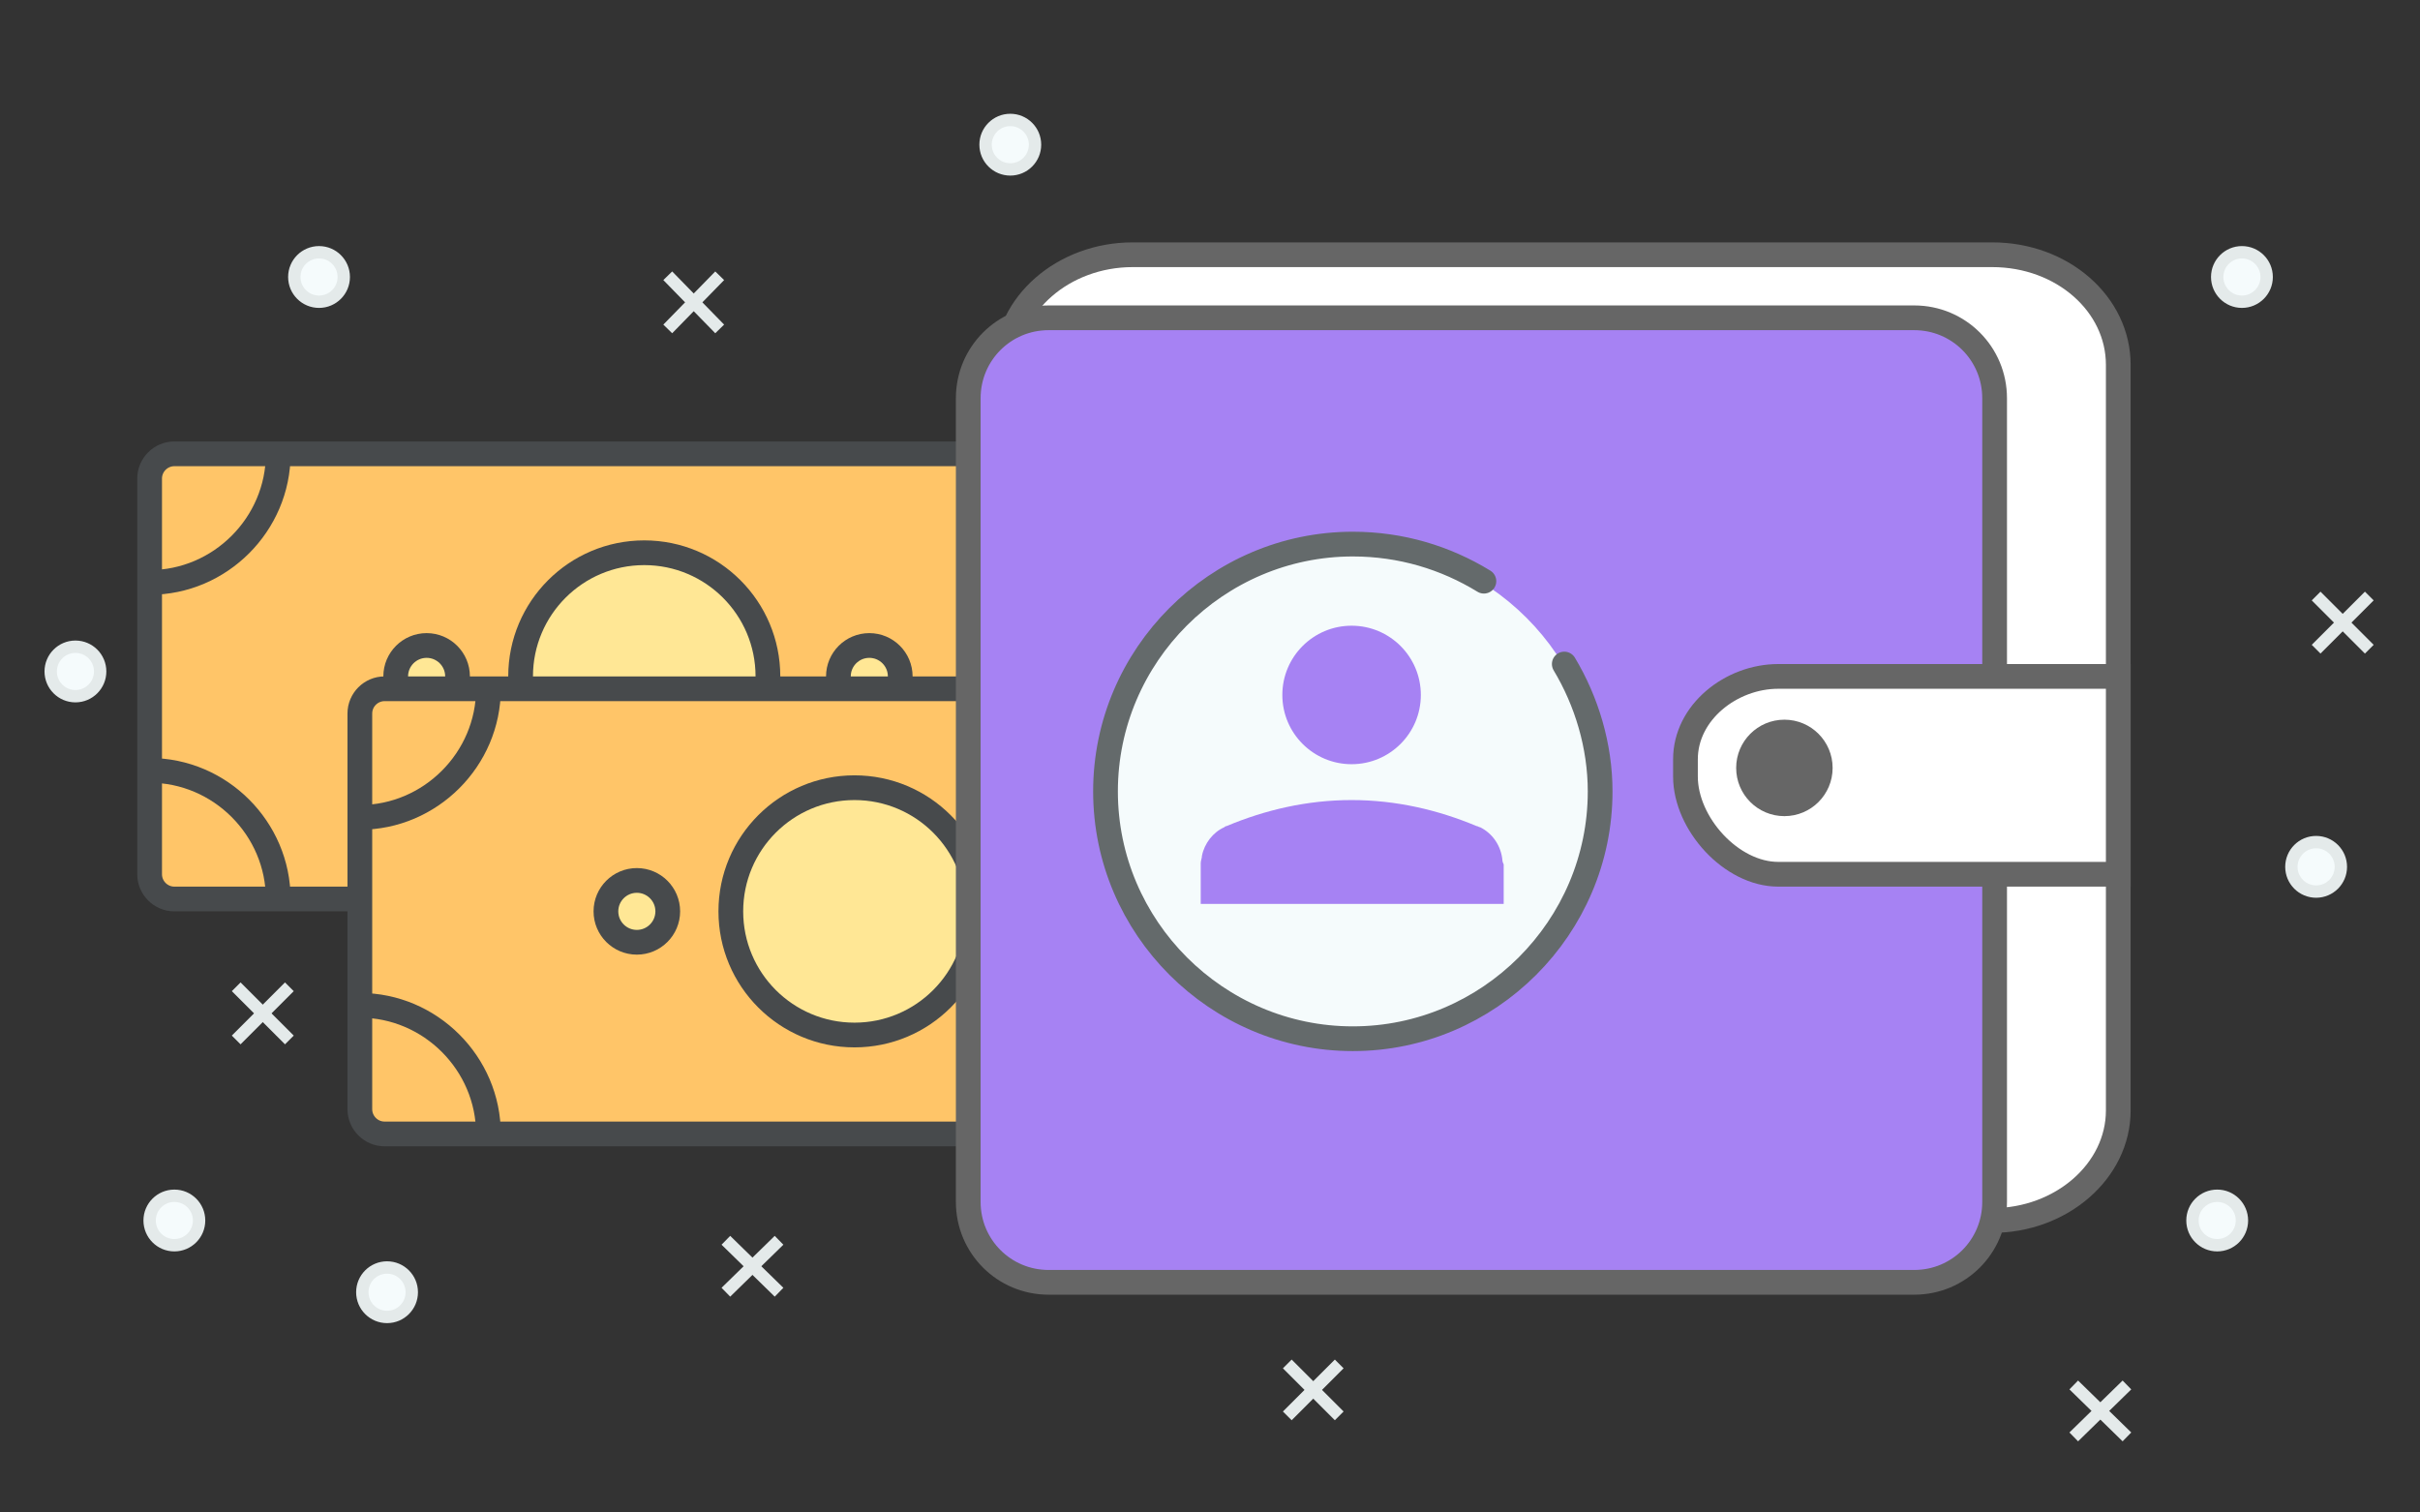 <?xml version="1.0" encoding="utf-8"?>
<!-- Generator: Adobe Illustrator 19.2.1, SVG Export Plug-In . SVG Version: 6.00 Build 0)  -->
<svg version="1.1" id="wallet" xmlns="http://www.w3.org/2000/svg" xmlns:xlink="http://www.w3.org/1999/xlink" x="0px" y="0px"
	 viewBox="0 0 195.7 122.3" style="enable-background:new 0 0 195.7 122.3;" xml:space="preserve">
<rect x="0" y="0" width="195.7" height="122.3" fill="#333333" stroke="none"/>
<style type="text/css">
	.st0{fill:#FFC568;stroke:#474A4C;stroke-width:2;stroke-miterlimit:10;}
	.st1{fill:none;stroke:#474A4C;stroke-width:2;stroke-miterlimit:10;}
	.st2{fill:#FFE795;stroke:#474A4C;stroke-width:2;stroke-miterlimit:10;}
	.st3{fill:#FFFFFF;stroke:#666666;stroke-width:2;stroke-miterlimit:10;}
	.st4{fill:#A682F3;stroke:#666666;stroke-width:2;stroke-miterlimit:10;}
	.st5{fill:#666666;}
	.st6{display:none;}
	.st7{display:inline;fill:#FFC568;stroke:#666666;stroke-width:2;stroke-miterlimit:10;}
	.st8{display:inline;fill:#FFFFFF;stroke:#666666;stroke-width:2;stroke-miterlimit:10;}
	.st9{display:inline;fill:#666666;}
	.st10{fill:#F5FBFC;}
	.st11{fill:none;stroke:#646A6B;stroke-width:2;stroke-linecap:round;stroke-miterlimit:10;}
	.st12{fill:#A682F3;}
	.st13{fill:#F5FBFC;stroke:#E4EAEA;stroke-miterlimit:10;}
</style>
<g>
	<g>
		<path class="st0" d="M90.1,72.7h-76c-1.1,0-2-0.9-2-2v-32c0-1.1,0.9-2,2-2h76c1.1,0,2,0.9,2,2v32C92.1,71.8,91.2,72.7,90.1,72.7z"
			/>
		<path class="st1" d="M12.1,47.1c5.7,0,10.4-4.7,10.4-10.4"/>
		<path class="st1" d="M12.1,62.3c5.7,0,10.4,4.7,10.4,10.4"/>
		<path class="st1" d="M92.1,47.1c-5.7,0-10.4-4.7-10.4-10.4"/>
		<path class="st1" d="M92.1,62.3c-5.7,0-10.4,4.7-10.4,10.4"/>
		<circle class="st2" cx="52.1" cy="54.7" r="10"/>
		<circle class="st2" cx="70.3" cy="54.7" r="2.5"/>
		<circle class="st2" cx="34.5" cy="54.7" r="2.5"/>
	</g>
	<g>
		<path class="st0" d="M107.1,91.7h-76c-1.1,0-2-0.9-2-2v-32c0-1.1,0.9-2,2-2h76c1.1,0,2,0.9,2,2v32
			C109.1,90.8,108.2,91.7,107.1,91.7z"/>
		<path class="st1" d="M29.1,66.1c5.7,0,10.4-4.7,10.4-10.4"/>
		<path class="st1" d="M29.1,81.3c5.7,0,10.4,4.7,10.4,10.4"/>
		<path class="st1" d="M109.1,66.1c-5.7,0-10.4-4.7-10.4-10.4"/>
		<path class="st1" d="M109.1,81.3c-5.7,0-10.4,4.7-10.4,10.4"/>
		<circle class="st2" cx="69.1" cy="73.7" r="10"/>
		<circle class="st2" cx="87.3" cy="73.7" r="2.5"/>
		<circle class="st2" cx="51.5" cy="73.7" r="2.5"/>
	</g>
	<path class="st3" d="M161.1,98.7H91.6c-5.7,0-10.2-4-10.2-8.9V29.5c0-4.9,4.6-8.9,10.2-8.9h69.5c5.7,0,10.2,4,10.2,8.9v60.3
		C171.3,94.7,166.7,98.7,161.1,98.7z"/>
	<g>
		<path class="st4" d="M161.3,97.2c0,3.6-2.9,6.5-6.5,6.5h-70c-3.6,0-6.5-2.9-6.5-6.5v-65c0-3.6,2.9-6.5,6.5-6.5h70
			c3.6,0,6.5,2.9,6.5,6.5V97.2z"/>
		<path class="st3" d="M171.3,54.7h-27.5c-3.8,0-7.5,2.9-7.5,6.7v1.4c0,3.8,3.7,7.9,7.5,7.9h27.5V54.7z"/>
		<circle class="st5" cx="144.3" cy="62.1" r="3.9"/>
	</g>
	<g class="st6">
		<path class="st7" d="M119.3,98.7c0,2.8-2.2,5-5,5h-60c-2.8,0-5-2.2-5-5v-50c0-2.8,2.2-5,5-5h60c2.8,0,5,2.2,5,5V98.7z"/>
		<path class="st7" d="M113.3,98.7c0,2.8-2.2,5-5,5h-54c-2.8,0-5-2.2-5-5v-50c0-2.8,2.2-5,5-5h54c2.8,0,5,2.2,5,5V98.7z"/>
		<path class="st8" d="M120.3,66.7H99c-3,0-5.6,1.6-5.6,4.5v1.1c0,3,2.7,5.4,5.6,5.4h21.4V66.7z"/>
		<circle class="st9" cx="100.1" cy="71.7" r="3"/>
	</g>
	<g>
		<circle class="st10" cx="109.3" cy="64.1" r="20"/>
		<path class="st11" d="M126.5,53.7c1.8,3,2.9,6.6,2.9,10.3c0,11-9,20-20,20s-20-9-20-20s9-20,20-20c3.9,0,7.5,1.1,10.6,3"/>
		<g>
			<circle class="st12" cx="109.3" cy="56.2" r="5.6"/>
			<path class="st12" d="M121.5,69.6c-0.1-1.2-0.8-2.2-1.8-2.7c-0.1,0-0.2-0.1-0.3-0.1c-3.1-1.3-6.5-2.1-10.1-2.1
				c-3.6,0-7,0.8-10.1,2.1c-0.1,0-0.2,0.1-0.2,0.1c-0.9,0.4-1.6,1.3-1.8,2.3c0,0,0,0,0,0c0,0.2-0.1,0.4-0.1,0.6v0v3.3h3.3h17.9h3.3
				v-3c0-0.1,0-0.2,0-0.2S121.5,69.7,121.5,69.6z"/>
		</g>
	</g>
</g>
<g>
	<circle class="st13" cx="181.3" cy="22.4" r="2"/>
	<circle class="st13" cx="31.3" cy="104.5" r="2"/>
	<circle class="st13" cx="6.1" cy="54.3" r="2"/>
	<circle class="st13" cx="81.7" cy="11.7" r="2"/>
	<circle class="st13" cx="179.3" cy="98.7" r="2"/>
	<circle class="st13" cx="14.1" cy="98.7" r="2"/>
	<circle class="st13" cx="25.8" cy="22.4" r="2"/>
	<circle class="st13" cx="187.3" cy="70.1" r="2"/>
	<g>
		<line class="st13" x1="172" y1="112" x2="167.7" y2="116.2"/>
		<line class="st13" x1="167.7" y1="112" x2="172" y2="116.2"/>
	</g>
	<g>
		<line class="st13" x1="63" y1="100.3" x2="58.7" y2="104.5"/>
		<line class="st13" x1="58.7" y1="100.3" x2="63" y2="104.5"/>
	</g>
	<g>
		<line class="st13" x1="23.4" y1="79.8" x2="19.1" y2="84.1"/>
		<line class="st13" x1="19.1" y1="79.8" x2="23.4" y2="84.1"/>
	</g>
	<g>
		<line class="st13" x1="191.6" y1="48.2" x2="187.3" y2="52.5"/>
		<line class="st13" x1="187.3" y1="48.2" x2="191.6" y2="52.5"/>
	</g>
	<g>
		<line class="st13" x1="108.3" y1="110.3" x2="104.1" y2="114.5"/>
		<line class="st13" x1="104.1" y1="110.3" x2="108.3" y2="114.5"/>
	</g>
	<g>
		<line class="st13" x1="58.2" y1="22.3" x2="54" y2="26.6"/>
		<line class="st13" x1="54" y1="22.3" x2="58.2" y2="26.6"/>
	</g>
</g>
</svg>
